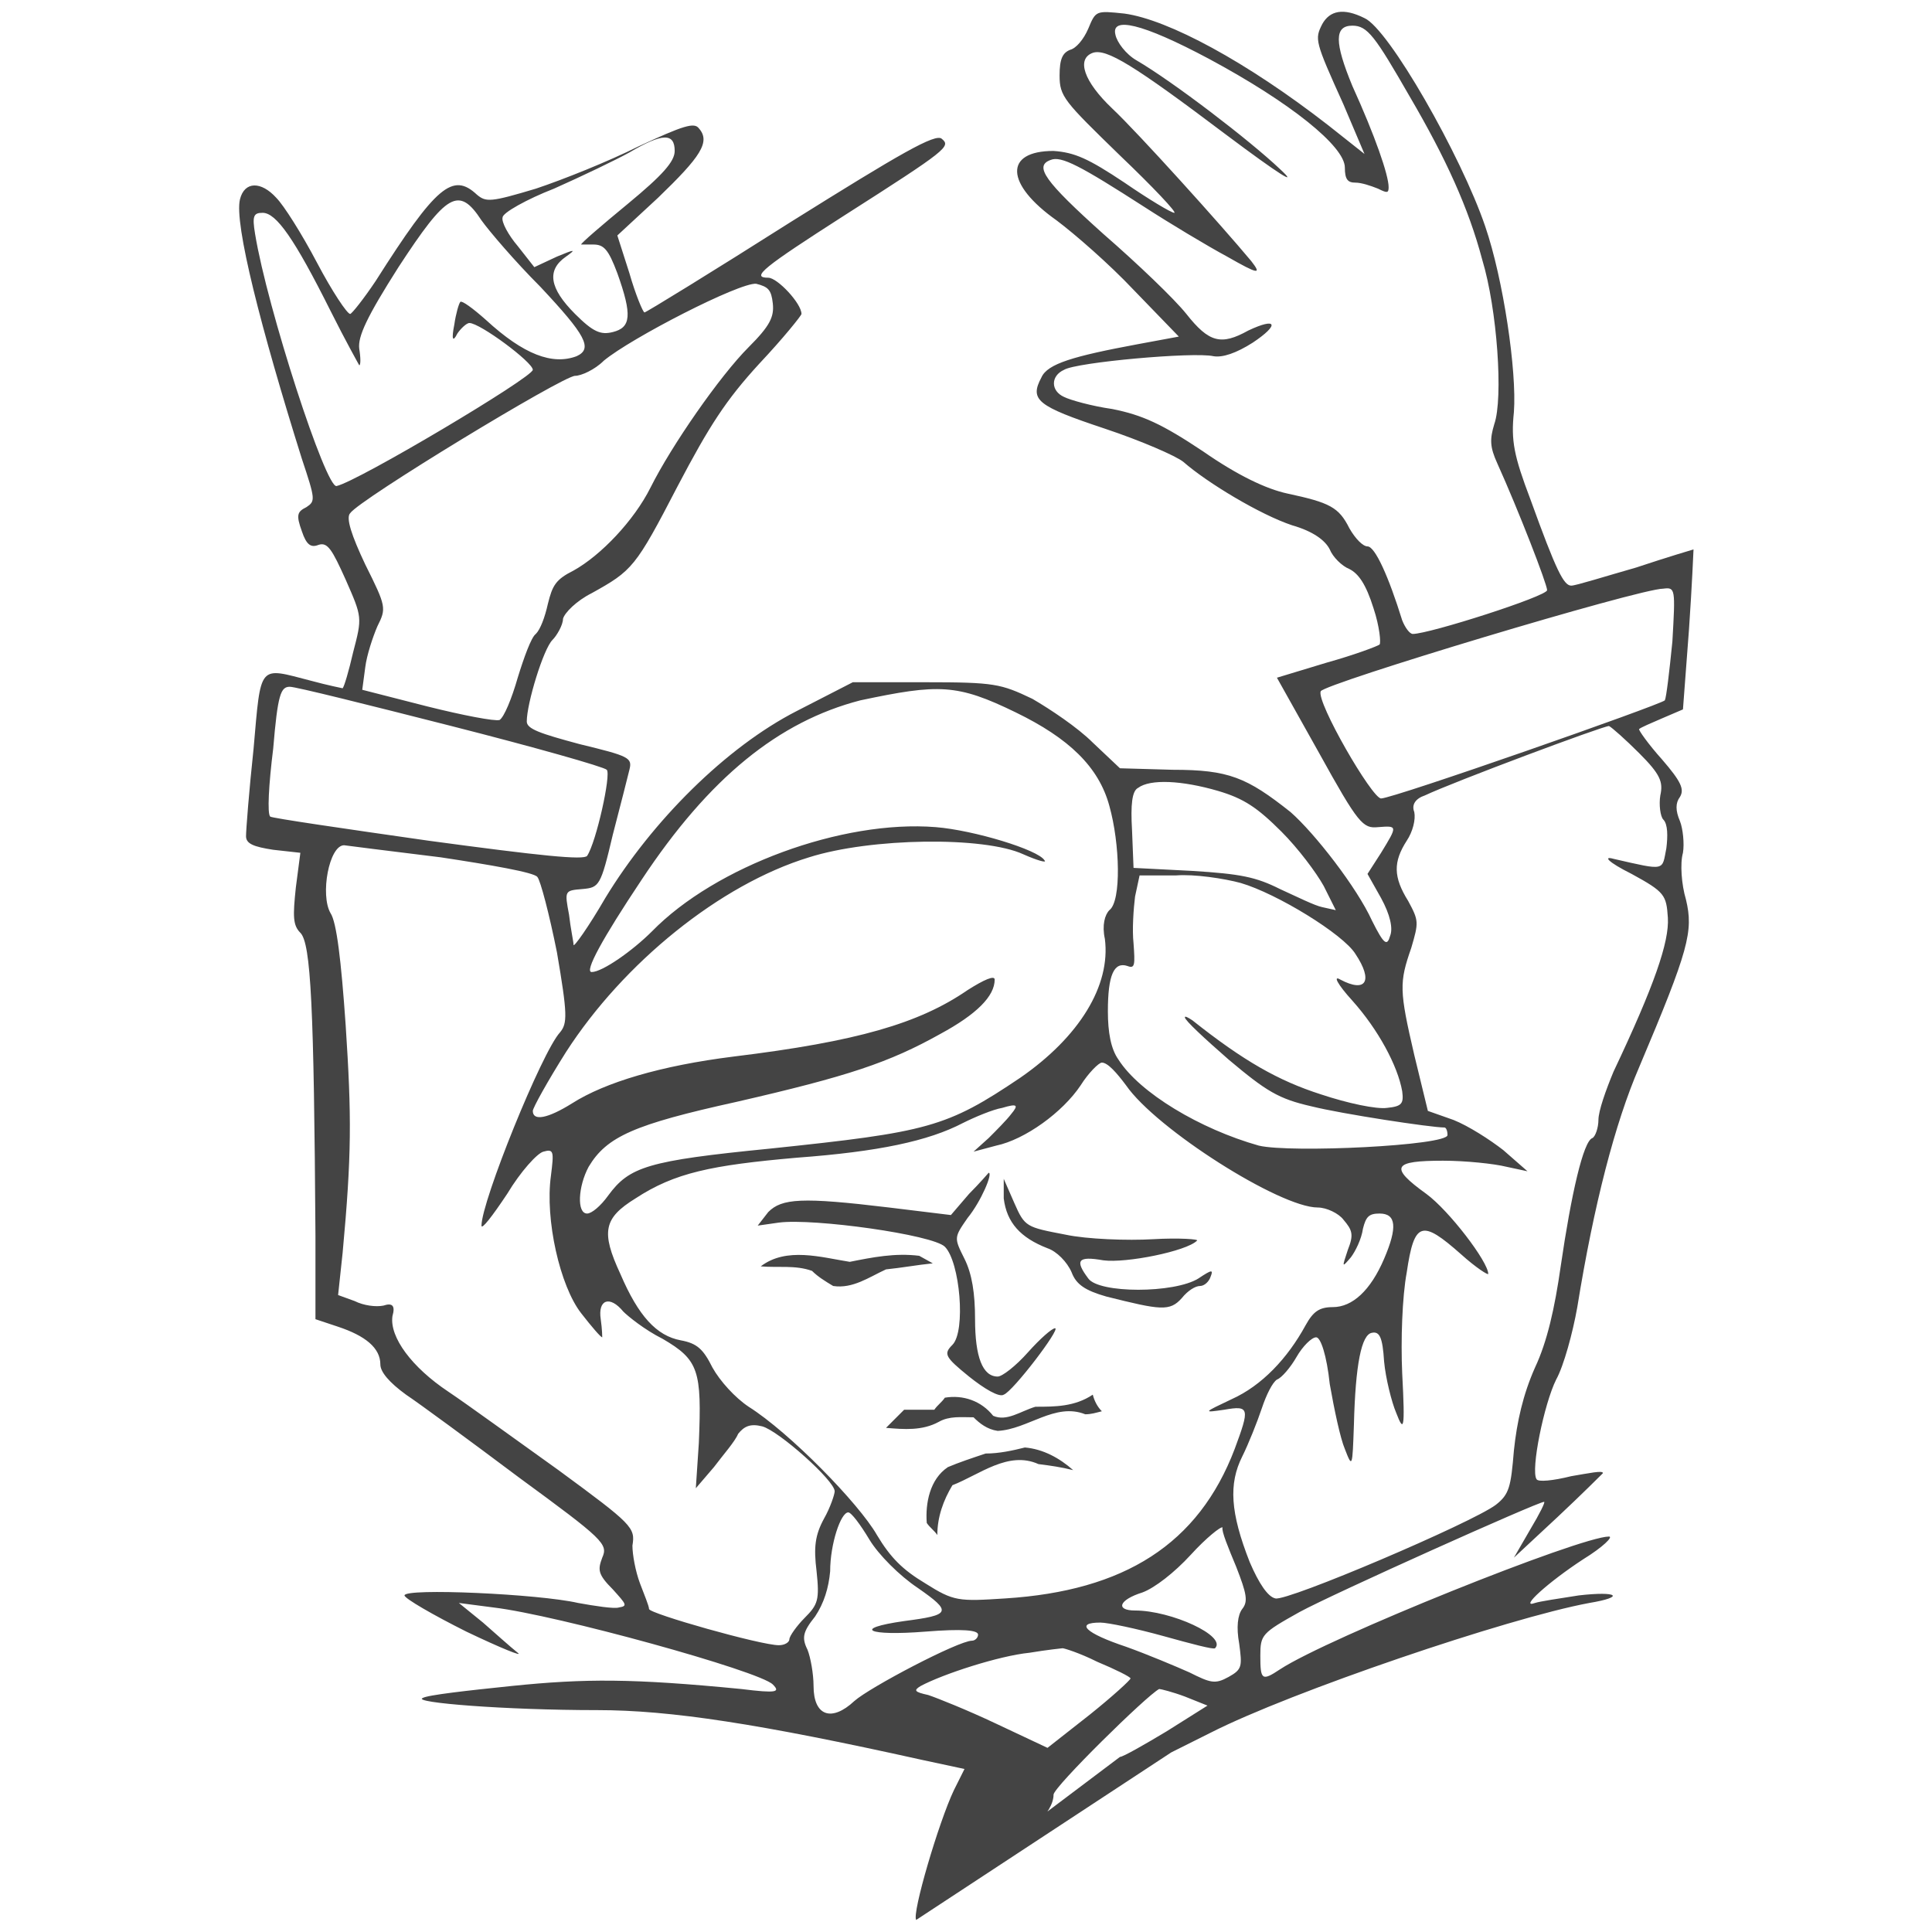 <svg xmlns="http://www.w3.org/2000/svg" viewBox="0 0 128 128" enable-background="new 0 0 128 128">
<path fill="#444444" d="M65.7,122.8c2.4-1.1,4.1-2.7,4.1-3.9c0-0.5,6.2-6.6,7-7c0.1,0,0.9,0.2,1.7,0.5L80,113l-2.7,1.7
	c-1.5,0.9-2.9,1.7-3.1,1.7L65.7,122.8z M77.6,116.1l2.6-1.3c5.3-2.7,19.7-7.6,25.1-8.6c2.4-0.4,1.9-0.8-0.7-0.5
	c-1.3,0.2-2.6,0.4-2.9,0.5c-1.1,0.4,0.9-1.4,3.2-2.9c1.3-0.8,2-1.5,1.7-1.5c-1.9,0-18.6,6.7-21.8,8.8c-1.2,0.8-1.3,0.7-1.3-0.9
	c0-1.4,0.1-1.5,2.6-2.9c2.2-1.2,15.8-7.3,16.2-7.3c0.1,0-0.3,0.8-0.9,1.8l-1.1,1.9l2.9-2.7c1.6-1.5,2.9-2.8,3-2.9
	c0-0.2-0.9,0-2.1,0.2c-1.2,0.3-2.2,0.4-2.3,0.2c-0.4-0.6,0.5-5,1.3-6.6c0.5-0.9,1.1-3.1,1.4-4.8c1.1-6.8,2.5-12.2,4.1-15.9
	c3.3-7.8,3.6-9,3.1-11.1c-0.3-1-0.4-2.4-0.2-3.1c0.1-0.6,0-1.6-0.2-2.1c-0.3-0.7-0.3-1.2,0-1.6c0.3-0.5,0.1-1-1.2-2.5
	c-0.9-1-1.6-2-1.5-2c0.1-0.1,0.8-0.4,1.5-0.7l1.4-0.6l0.4-5.3c0.2-2.9,0.3-5.3,0.3-5.3s-1.7,0.5-3.8,1.2c-2.1,0.6-4,1.2-4.3,1.2
	c-0.5,0-1-1-2.7-5.7c-1.1-2.9-1.3-3.9-1.1-5.8c0.2-2.7-0.7-8.8-1.9-12.3c-1.6-4.7-6.4-13.1-8-13.8c-1.4-0.7-2.3-0.5-2.8,0.4
	c-0.5,1-0.5,1.1,1.4,5.3l1.4,3.3L88,8.3c-5.4-4.2-10.6-7-13.5-7.4c-1.9-0.2-1.9-0.2-2.4,1c-0.3,0.7-0.8,1.3-1.2,1.4
	c-0.5,0.2-0.7,0.6-0.7,1.7c0,1.4,0.3,1.7,4,5.3c2.2,2.1,3.8,3.8,3.6,3.8c-0.2,0-1.7-0.9-3.3-2c-2.4-1.6-3.3-2-4.7-2.1
	c-3.3,0-3.2,2.2,0.2,4.6c1.2,0.9,3.5,2.9,5.1,4.6l3,3.1l-2.7,0.5c-4.3,0.8-6,1.3-6.4,2.2c-0.8,1.5-0.3,1.9,4.2,3.4
	c2.4,0.8,4.7,1.8,5.2,2.2c1.6,1.4,5.1,3.5,7.2,4.2c1.4,0.4,2.2,1,2.5,1.6c0.2,0.5,0.8,1.1,1.3,1.3c0.6,0.3,1.1,1,1.6,2.6
	c0.4,1.2,0.5,2.3,0.4,2.4c-0.1,0.1-1.7,0.7-3.5,1.2l-3.3,1l2.8,5c2.6,4.7,2.9,5,3.9,4.9c1.3-0.1,1.3-0.1,0.2,1.7l-0.9,1.4l0.9,1.6
	c0.6,1.1,0.8,2,0.6,2.5c-0.2,0.7-0.4,0.6-1.2-1c-1-2.2-3.8-5.8-5.4-7.2c-2.9-2.3-4.1-2.8-7.8-2.8l-3.5-0.1l-1.8-1.7
	c-1-1-2.8-2.2-4-2.9c-2.1-1-2.5-1.1-7.1-1.1h-4.8l-3.7,1.9c-4.7,2.4-9.6,7.3-12.7,12.4C39,61.4,38,62.8,38,62.6s-0.2-1.1-0.3-2
	c-0.3-1.6-0.3-1.6,0.9-1.7c1.1-0.1,1.2-0.2,2-3.6c0.5-1.9,1-3.9,1.1-4.3c0.2-0.8,0-0.9-3.3-1.7c-2.6-0.7-3.5-1-3.5-1.5
	c0-1.2,1.1-4.8,1.7-5.4c0.3-0.3,0.7-1,0.7-1.4c0.1-0.4,0.9-1.2,1.9-1.7c2.7-1.5,2.9-1.7,5.7-7.1c2.1-4,3.2-5.7,5.4-8.1
	c1.6-1.7,2.8-3.2,2.8-3.3c0-0.7-1.6-2.4-2.2-2.4c-1.2,0-0.3-0.7,5-4.1c6.9-4.4,7.1-4.6,6.5-5.1c-0.4-0.4-2.8,1-10,5.5
	c-5.2,3.3-9.6,6-9.7,6c-0.1,0-0.6-1.2-1-2.6l-0.8-2.5l2.7-2.5c2.8-2.7,3.5-3.7,2.7-4.6c-0.3-0.4-1-0.2-4,1.2c-2,1-5,2.2-6.8,2.8
	c-3,0.9-3.3,0.9-3.9,0.4c-1.6-1.5-2.7-0.6-6.7,5.7c-0.8,1.2-1.6,2.2-1.7,2.2c-0.2,0-1.2-1.5-2.2-3.4c-1-1.9-2.2-3.8-2.7-4.3
	c-1-1.1-2.1-1.1-2.4,0.1c-0.4,1.6,1.4,8.6,4.1,17.2c0.9,2.7,0.9,2.8,0.3,3.2c-0.6,0.3-0.7,0.5-0.3,1.6c0.3,0.9,0.6,1.1,1.1,0.9
	c0.6-0.2,0.9,0.3,1.8,2.3c1.1,2.5,1.1,2.5,0.5,4.8c-0.3,1.3-0.6,2.3-0.7,2.4c0,0-1-0.2-2.1-0.5c-3.5-0.9-3.3-1.2-3.8,4.5
	c-0.3,2.8-0.5,5.4-0.5,5.8c0,0.5,0.5,0.7,1.8,0.9l1.8,0.2l-0.3,2.3c-0.2,1.9-0.2,2.5,0.3,3c0.7,0.7,0.9,4.9,1,20.1v5.5l1.5,0.5
	c1.8,0.6,2.8,1.4,2.8,2.5c0,0.5,0.6,1.2,1.7,2c0.9,0.6,4.3,3.1,7.5,5.5c5.6,4.1,5.9,4.4,5.5,5.3c-0.3,0.8-0.3,1.1,0.7,2.1
	c0.9,1,1,1.1,0.4,1.2c-0.3,0.1-1.6-0.1-2.7-0.3c-2.6-0.6-11.5-1-11.5-0.5c0,0.2,1.9,1.3,4.1,2.4c2.3,1.1,3.8,1.7,3.4,1.4
	c-0.5-0.4-1.5-1.3-2.3-2l-1.6-1.3l2.3,0.3c4.2,0.5,17.6,4.2,18.5,5.1c0.5,0.5,0.3,0.6-2.1,0.3c-7.2-0.7-10.3-0.7-15.2-0.2
	c-2.9,0.3-5.6,0.6-5.9,0.8c-0.7,0.3,5.4,0.8,11.6,0.8c4.8,0,10.7,0.9,21.5,3.3l2.8,0.6l-0.7,1.4c-1,2.1-2.8,8.2-2.5,8.6L77.6,116.1z
	 M80.1,3.9c5.4,2.9,9,5.8,9,7.2c0,0.8,0.2,1,0.7,1c0.4,0,1,0.2,1.5,0.4c0.6,0.3,0.7,0.3,0.7-0.1c0-0.8-0.9-3.4-2.4-6.7
	c-1.2-2.9-1.2-4,0-4c1,0,1.5,0.7,3.8,4.7c2.4,4.1,3.9,7.4,4.8,10.8c1,3.3,1.4,9.2,0.8,10.9c-0.3,1-0.3,1.5,0.2,2.6
	c1.4,3.1,3.3,8,3.3,8.4S94.7,42,93.6,42c-0.2,0-0.5-0.4-0.7-0.9c-0.9-2.9-1.8-4.9-2.3-4.9c-0.3,0-0.8-0.5-1.2-1.2
	c-0.7-1.4-1.3-1.7-4.1-2.3c-1.4-0.3-3.3-1.2-5.6-2.8c-2.7-1.8-4-2.4-6-2.8c-1.4-0.2-2.8-0.6-3.2-0.8c-0.9-0.4-0.9-1.4,0-1.8
	c0.8-0.5,8.6-1.2,9.9-0.9c0.6,0.1,1.5-0.2,2.6-0.9c1.8-1.2,1.6-1.7-0.3-0.8c-1.8,1-2.6,0.8-4.1-1.1c-0.8-1-3.2-3.3-5.5-5.3
	c-3.9-3.5-4.6-4.5-3.5-4.9c0.7-0.3,2,0.4,6.2,3.1c1.7,1.1,4.2,2.6,5.5,3.3c2.1,1.2,2.3,1.2,1.6,0.3c-2-2.4-7.5-8.5-9.2-10.1
	c-1.9-1.8-2.4-3.3-1.3-3.7c0.9-0.3,2.7,0.8,8.8,5.4c3.6,2.7,4.9,3.5,3.6,2.3c-2-1.9-7.1-5.8-9.5-7.2c-0.7-0.4-1.3-1.2-1.4-1.7
	C73.6,1.1,75.6,1.5,80.1,3.9L80.1,3.9L80.1,3.9z M44.7,10c0,0.7-0.8,1.6-3.1,3.5c-1.7,1.4-3.1,2.6-3.1,2.7c0,0,0.4,0,0.8,0
	c0.7,0,1,0.3,1.6,1.9c1,2.8,0.9,3.6-0.3,3.9c-0.8,0.2-1.3,0-2.5-1.2c-1.7-1.7-1.9-2.9-0.6-3.8c0.7-0.5,0.6-0.5-0.6,0l-1.5,0.7
	l-1.1-1.4c-0.6-0.7-1.1-1.6-1-1.9c0-0.3,1.6-1.2,3.4-1.9c1.8-0.8,4.1-1.9,5-2.4C43.9,8.8,44.7,8.8,44.7,10z M31.9,14.6
	c0.5,0.7,2.2,2.7,3.9,4.4c3,3.2,3.5,4.1,2.4,4.6c-1.6,0.6-3.5-0.1-6-2.4c-0.9-0.8-1.6-1.3-1.7-1.2c-0.1,0.1-0.3,0.8-0.4,1.5
	c-0.2,1-0.1,1.2,0.2,0.6c0.2-0.3,0.6-0.7,0.8-0.7c0.7,0,4.2,2.6,4.2,3.1s-11.6,7.4-13,7.7c-0.7,0.2-4.6-11.8-5.4-16.7
	c-0.2-1.2-0.1-1.4,0.5-1.4c0.9,0,2.1,1.7,4.5,6.5c1,2,1.9,3.6,1.9,3.6c0.1,0,0.1-0.5,0-1.1c-0.1-0.8,0.5-2.1,2.6-5.4
	C29.6,12.8,30.4,12.3,31.9,14.6L31.9,14.6z M51.2,20.1c0.1,0.9-0.2,1.5-1.6,2.9c-1.9,1.9-5.1,6.5-6.5,9.3c-1.1,2.2-3.3,4.5-5.1,5.5
	c-1.2,0.6-1.4,1-1.7,2.2c-0.2,0.9-0.5,1.7-0.8,2c-0.3,0.2-0.8,1.6-1.2,2.9c-0.4,1.4-0.9,2.6-1.2,2.8c-0.3,0.1-2.4-0.3-4.8-0.9
	L24,45.7l0.2-1.5c0.1-0.8,0.5-2,0.8-2.7c0.6-1.2,0.6-1.3-0.8-4.1c-0.9-1.9-1.3-3.1-1-3.4c0.6-0.9,14.1-9.1,14.9-9.1
	c0.4,0,1.3-0.4,1.9-1c1.8-1.5,9-5.2,10.1-5.1C50.9,19,51.1,19.2,51.2,20.1L51.2,20.1z M110.8,42.5c-0.2,2-0.4,3.7-0.5,3.9
	c-0.3,0.3-18,6.5-18.8,6.5c-0.6,0-4.3-6.4-4-7.1c0.2-0.5,21.1-6.8,22.7-6.8C111,38.9,111,39,110.8,42.5L110.8,42.5z M29.9,48.1
	c5.5,1.4,10.1,2.7,10.3,2.9c0.3,0.3-0.7,4.8-1.3,5.7c-0.2,0.3-3.1,0-10.5-1c-5.6-0.8-10.4-1.5-10.5-1.6c-0.2-0.2-0.1-2.1,0.2-4.5
	c0.3-3.6,0.5-4.1,1.1-4.1C19.6,45.5,24.4,46.7,29.9,48.1L29.9,48.1L29.9,48.1z M67.3,47.2c3.5,1.7,5.5,3.6,6.2,6.2
	c0.7,2.5,0.8,6.3,0,6.9c-0.3,0.3-0.5,1-0.3,1.9c0.4,3.1-1.7,6.5-5.6,9.2c-4.9,3.3-6.1,3.6-16.6,4.7c-8.1,0.8-9.3,1.2-10.7,3.1
	c-0.5,0.7-1.1,1.2-1.4,1.2c-0.7,0-0.6-1.8,0.1-3.1c1.2-2,3-2.8,9.8-4.3c7.4-1.7,10.1-2.6,13.5-4.5c2.4-1.3,3.6-2.5,3.6-3.6
	c0-0.3-0.7,0-1.8,0.7c-3.2,2.2-7.3,3.4-15.5,4.4c-4.8,0.6-8.5,1.7-10.7,3.1c-1.6,1-2.6,1.2-2.6,0.5c0-0.2,1-2,2.2-3.9
	c3.8-5.9,10.2-11.1,16.1-12.9c4.1-1.3,11.6-1.4,14.2-0.2c0.9,0.4,1.6,0.6,1.4,0.4c-0.4-0.7-4.7-2-7.2-2.2
	c-6.2-0.5-14.6,2.6-18.8,6.9c-1.3,1.3-3.3,2.7-4,2.7c-0.5,0,0.7-2.2,3.3-6.1C47,51.5,51.6,47.8,57,46.4
	C62.2,45.3,63.4,45.3,67.3,47.2z M108.6,49.9c1.4,1.4,1.6,1.9,1.4,2.8c-0.1,0.6,0,1.4,0.2,1.6c0.3,0.3,0.3,1.1,0.2,1.9
	c-0.3,1.5,0,1.5-3.5,0.7c-0.7-0.2-0.4,0.2,1.2,1c2.2,1.2,2.3,1.4,2.4,2.9c0.1,1.6-0.9,4.5-3.6,10.2c-0.5,1.2-1,2.6-1,3.2
	c0,0.5-0.2,1.1-0.4,1.2c-0.6,0.2-1.4,3.7-2.1,8.5c-0.4,2.8-0.9,5-1.7,6.7c-0.8,1.8-1.2,3.6-1.4,5.5c-0.2,2.4-0.3,2.9-1.2,3.6
	c-1.6,1.2-13.8,6.4-14.6,6.2c-0.5-0.1-1.1-1-1.7-2.4c-1.3-3.3-1.4-5.2-0.5-7c0.4-0.8,1-2.3,1.3-3.2c0.3-0.9,0.7-1.7,1-1.9
	c0.3-0.1,0.9-0.8,1.3-1.5s1-1.3,1.3-1.3c0.3,0,0.7,1.2,0.9,3.1c0.3,1.7,0.7,3.6,1,4.3c0.5,1.3,0.5,1.2,0.6-1.6c0.1-4,0.5-6,1.2-6.1
	c0.5-0.1,0.7,0.3,0.8,1.9c0.1,1.1,0.5,2.7,0.8,3.4c0.5,1.3,0.6,1.2,0.4-2.6c-0.1-2.2,0-5.1,0.3-6.7c0.5-3.4,1-3.5,3.6-1.2
	c1,0.9,1.8,1.4,1.8,1.3c0-0.8-2.6-4.2-4.1-5.3c-2.5-1.8-2.2-2.2,1.1-2.2c1.5,0,3.4,0.2,4.2,0.4l1.4,0.3l-1.6-1.4
	c-0.9-0.7-2.3-1.6-3.3-2l-1.7-0.6l-0.9-3.7c-1-4.3-1-4.8-0.2-7.1c0.5-1.7,0.5-1.8-0.2-3.1c-1-1.6-1-2.6-0.1-4
	c0.4-0.6,0.6-1.4,0.5-1.9c-0.2-0.5,0.1-0.9,0.7-1.1c1.9-0.9,11.8-4.6,12.2-4.6C106.8,48.2,107.7,49,108.6,49.9L108.6,49.9z
	 M80.7,52.4c1.7,0.5,2.6,1.1,4.2,2.7c1.1,1.1,2.3,2.7,2.8,3.6l0.8,1.6l-0.9-0.2c-0.5-0.1-1.7-0.7-2.8-1.2c-1.6-0.8-2.6-1-5.8-1.2
	l-3.9-0.2L75,55c-0.1-1.7,0-2.6,0.4-2.8C76.2,51.6,78.3,51.7,80.7,52.4z M29.2,56.8c3.3,0.5,6.2,1,6.4,1.3c0.2,0.2,0.8,2.5,1.3,5
	c0.7,4.1,0.7,4.7,0.2,5.3c-1.2,1.3-5.2,11.2-5.2,12.8c0,0.3,0.7-0.6,1.7-2.1c0.9-1.5,2-2.7,2.4-2.8c0.7-0.2,0.7,0,0.5,1.6
	c-0.4,2.9,0.6,7.3,2,9.1c0.7,0.9,1.3,1.6,1.4,1.6c0,0,0-0.5-0.1-1.2c-0.2-1.3,0.6-1.6,1.5-0.5c0.3,0.3,1.4,1.2,2.6,1.8
	c2.4,1.4,2.6,2.1,2.4,6.9l-0.2,3l1.2-1.4c0.6-0.8,1.4-1.7,1.6-2.2c0.4-0.5,0.8-0.7,1.6-0.5c1.1,0.3,4.8,3.6,4.8,4.3
	c0,0.2-0.3,1.1-0.7,1.8c-0.6,1.1-0.7,1.9-0.5,3.5c0.2,1.9,0.1,2.2-0.8,3.1c-0.5,0.5-1,1.2-1,1.4S52,109,51.6,109
	c-1.2,0-8.6-2.1-8.6-2.4c0-0.2-0.3-0.9-0.6-1.7c-0.3-0.8-0.5-1.9-0.5-2.5c0.2-1.2,0-1.4-4.9-5c-2.8-2-6.1-4.4-7.3-5.2
	c-2.4-1.6-3.9-3.6-3.7-5c0.2-0.7,0-0.9-0.6-0.7c-0.5,0.1-1.3,0-1.9-0.3l-1.1-0.4l0.3-2.8c0.6-6.5,0.6-9,0.2-15.1
	c-0.3-4.3-0.6-6.8-1-7.4c-0.7-1.2-0.1-4.5,0.9-4.5C22.8,56,25.9,56.4,29.2,56.8L29.2,56.8L29.2,56.8L29.2,56.8z M82.2,58.5
	c2.4,0.7,6.8,3.4,7.6,4.7c1.2,1.8,0.7,2.6-1,1.7c-0.5-0.3-0.2,0.3,0.8,1.4c1.7,1.9,3,4.3,3.3,6c0.1,0.8,0,1-1,1.1
	c-0.7,0.1-2.6-0.3-4.4-0.9c-2.8-0.9-5.1-2.2-8.5-4.9c-0.3-0.2-0.5-0.3-0.5-0.2c0,0.2,1.3,1.4,2.9,2.8c2.5,2.1,3.3,2.6,5.5,3.1
	c2,0.5,7.9,1.4,8.8,1.4c0.1,0,0.2,0.2,0.2,0.5c0,0.7-10.4,1.2-12.5,0.7c-3.9-1.1-7.9-3.5-9.3-5.7c-0.5-0.7-0.7-1.8-0.7-3.2
	c0-2.4,0.4-3.3,1.3-3c0.5,0.2,0.5-0.1,0.4-1.5c-0.1-0.9,0-2.3,0.1-3.1l0.3-1.4h2.4C79.1,57.9,81.1,58.2,82.2,58.5L82.2,58.5
	L82.2,58.5z M74.6,71.9c2,2.9,10.2,8.1,12.7,8.1c0.6,0,1.4,0.4,1.7,0.8c0.6,0.7,0.7,1,0.3,2c-0.4,1.2-0.4,1.2,0.2,0.5
	c0.3-0.4,0.7-1.2,0.8-1.9c0.2-0.8,0.4-1,1.1-1c1.1,0,1.2,0.9,0.3,3c-0.9,2.1-2.1,3.2-3.4,3.2c-0.9,0-1.3,0.3-1.8,1.2
	c-1.2,2.2-2.9,4-4.9,4.9c-1.9,0.9-1.9,0.9-0.5,0.7c1.7-0.3,1.7-0.1,0.7,2.6c-2.4,6.3-7.3,9.4-15.2,9.9c-3.1,0.2-3.4,0.2-5.3-1
	c-1.5-0.9-2.3-1.7-3.2-3.2c-1.2-2.1-5.8-6.8-8.5-8.5c-0.9-0.6-1.9-1.7-2.4-2.6c-0.6-1.2-1-1.6-2.1-1.8c-1.6-0.3-2.8-1.6-4-4.4
	c-1.3-2.8-1.1-3.7,1-5c2.6-1.7,5-2.2,10.7-2.7c5.4-0.4,8.7-1.1,11-2.3c0.8-0.4,2-0.9,2.6-1c1-0.3,1.1-0.2,0.6,0.4
	c-0.3,0.4-1,1.1-1.5,1.6l-1,0.9l1.5-0.4c1.9-0.4,4.4-2.2,5.6-4c0.5-0.8,1.2-1.5,1.4-1.5C73.4,70.4,74,71.1,74.6,71.9L74.6,71.9
	L74.6,71.9z M57.6,102c0.6,1,2,2.4,3.2,3.2c2.3,1.6,2.2,1.8-0.9,2.2c-3.5,0.5-2.4,1,1.4,0.7c2.5-0.2,3.5-0.1,3.5,0.2
	c0,0.2-0.2,0.4-0.4,0.4c-0.9,0-6.8,3.1-7.8,4c-1.5,1.4-2.7,1-2.7-1c0-0.8-0.2-1.9-0.4-2.4c-0.4-0.8-0.3-1.2,0.5-2.2
	c0.6-0.9,0.9-1.9,1-3c0-1.8,0.7-3.9,1.2-3.9C56.4,100.2,57,101,57.6,102L57.6,102L57.6,102z M81.9,103.8c0.7,1.8,0.8,2.3,0.4,2.8
	c-0.3,0.4-0.4,1.2-0.2,2.3c0.2,1.5,0.2,1.7-0.7,2.2s-1.2,0.4-2.6-0.3c-0.9-0.4-2.8-1.2-4.2-1.7c-2.7-0.9-3.4-1.6-1.7-1.6
	c0.5,0,2.4,0.4,4.2,0.9c1.8,0.5,3.3,0.9,3.4,0.8c0.8-0.8-2.9-2.5-5.3-2.5c-1.3,0-1.1-0.7,0.5-1.2c0.8-0.3,2.1-1.3,3.2-2.5
	c1-1.1,2-1.9,2.1-1.8C80.9,101.4,81.4,102.6,81.9,103.8L81.9,103.8L81.9,103.8z M72.7,110.1c1.2,0.5,2.2,1,2.2,1.1
	c0,0.1-1.2,1.2-2.7,2.4l-2.8,2.2l-3.4-1.6c-1.9-0.9-3.9-1.7-4.5-1.9c-0.9-0.2-1-0.3-0.5-0.6c1.5-0.8,5.2-2,7.2-2.2
	c1.2-0.2,2.2-0.3,2.2-0.3C70.5,109.2,71.5,109.5,72.7,110.1L72.7,110.1L72.7,110.1z M64.2,79.1L63,80.5L58.9,80
	c-5.8-0.7-7.1-0.6-8,0.3l-0.7,0.9l1.4-0.2c2.3-0.3,10.2,0.8,11,1.6c1,1,1.4,5.6,0.5,6.5c-0.6,0.6-0.5,0.8,1.1,2.1
	c1,0.8,2,1.4,2.3,1.2c0.6-0.2,3.8-4.4,3.4-4.4c-0.2,0-1,0.7-1.8,1.6c-0.8,0.9-1.7,1.6-2,1.6c-1,0-1.5-1.3-1.5-3.8c0-1.7-0.2-3-0.7-4
	c-0.7-1.4-0.7-1.4,0.2-2.7c0.9-1.1,1.7-3,1.4-3C65.5,77.7,64.9,78.4,64.2,79.1L64.2,79.1L64.2,79.1z M66.5,79.4
	c0.2,1.6,1.1,2.6,2.9,3.3c0.6,0.2,1.3,0.9,1.6,1.6c0.3,0.8,0.9,1.2,2.3,1.6c3.6,0.9,4.2,1,5,0.1c0.4-0.5,0.9-0.8,1.2-0.8
	c0.3,0,0.6-0.3,0.7-0.6c0.2-0.5,0.1-0.5-0.8,0.1c-1.6,1-6.6,1-7.3,0c-0.9-1.2-0.7-1.5,1-1.2c1.5,0.2,5.5-0.6,6.2-1.3
	c0.2-0.1-1.2-0.2-2.9-0.1s-4.4,0-5.8-0.3c-2.6-0.5-2.7-0.5-3.4-2.1l-0.7-1.6V79.4L66.5,79.4z M50.4,83.9c1.7-1.3,4-0.6,5.9-0.3
	c1.5-0.3,3-0.6,4.6-0.4c0.2,0.1,0.7,0.4,0.9,0.5c-1,0.1-2.1,0.3-3.1,0.4c-1.1,0.5-2.2,1.3-3.5,1.1c-0.5-0.3-1-0.6-1.4-1
	C52.7,83.8,51.5,84,50.4,83.9L50.4,83.9L50.4,83.9z M68.6,93.2c1.3,0,2.6,0,3.8-0.8c0.1,0.4,0.3,0.8,0.6,1.1
	c-0.4,0.1-0.7,0.2-1.1,0.2c-2-0.8-3.8,1-5.8,1.1c-0.7-0.1-1.2-0.5-1.6-0.9c-0.8,0-1.6-0.1-2.3,0.3c-1.1,0.6-2.3,0.5-3.5,0.4
	c0.4-0.4,0.8-0.8,1.2-1.2c0.7,0,1.3,0,2,0c0.2-0.3,0.5-0.5,0.7-0.8c1.2-0.2,2.4,0.2,3.2,1.2C66.7,94.2,67.6,93.5,68.6,93.2z
	 M65.3,96.3c0.9,0,1.8-0.2,2.6-0.4c1.2,0.1,2.3,0.7,3.2,1.5c-0.8-0.2-1.5-0.3-2.3-0.4c-2-0.9-3.9,0.7-5.7,1.4c-0.6,1-1,2.1-1,3.3
	c-0.2-0.3-0.5-0.5-0.7-0.8c-0.1-1.3,0.2-2.9,1.4-3.7C63.5,96.9,64.4,96.6,65.3,96.3L65.3,96.3L65.3,96.3z"/>
</svg>
